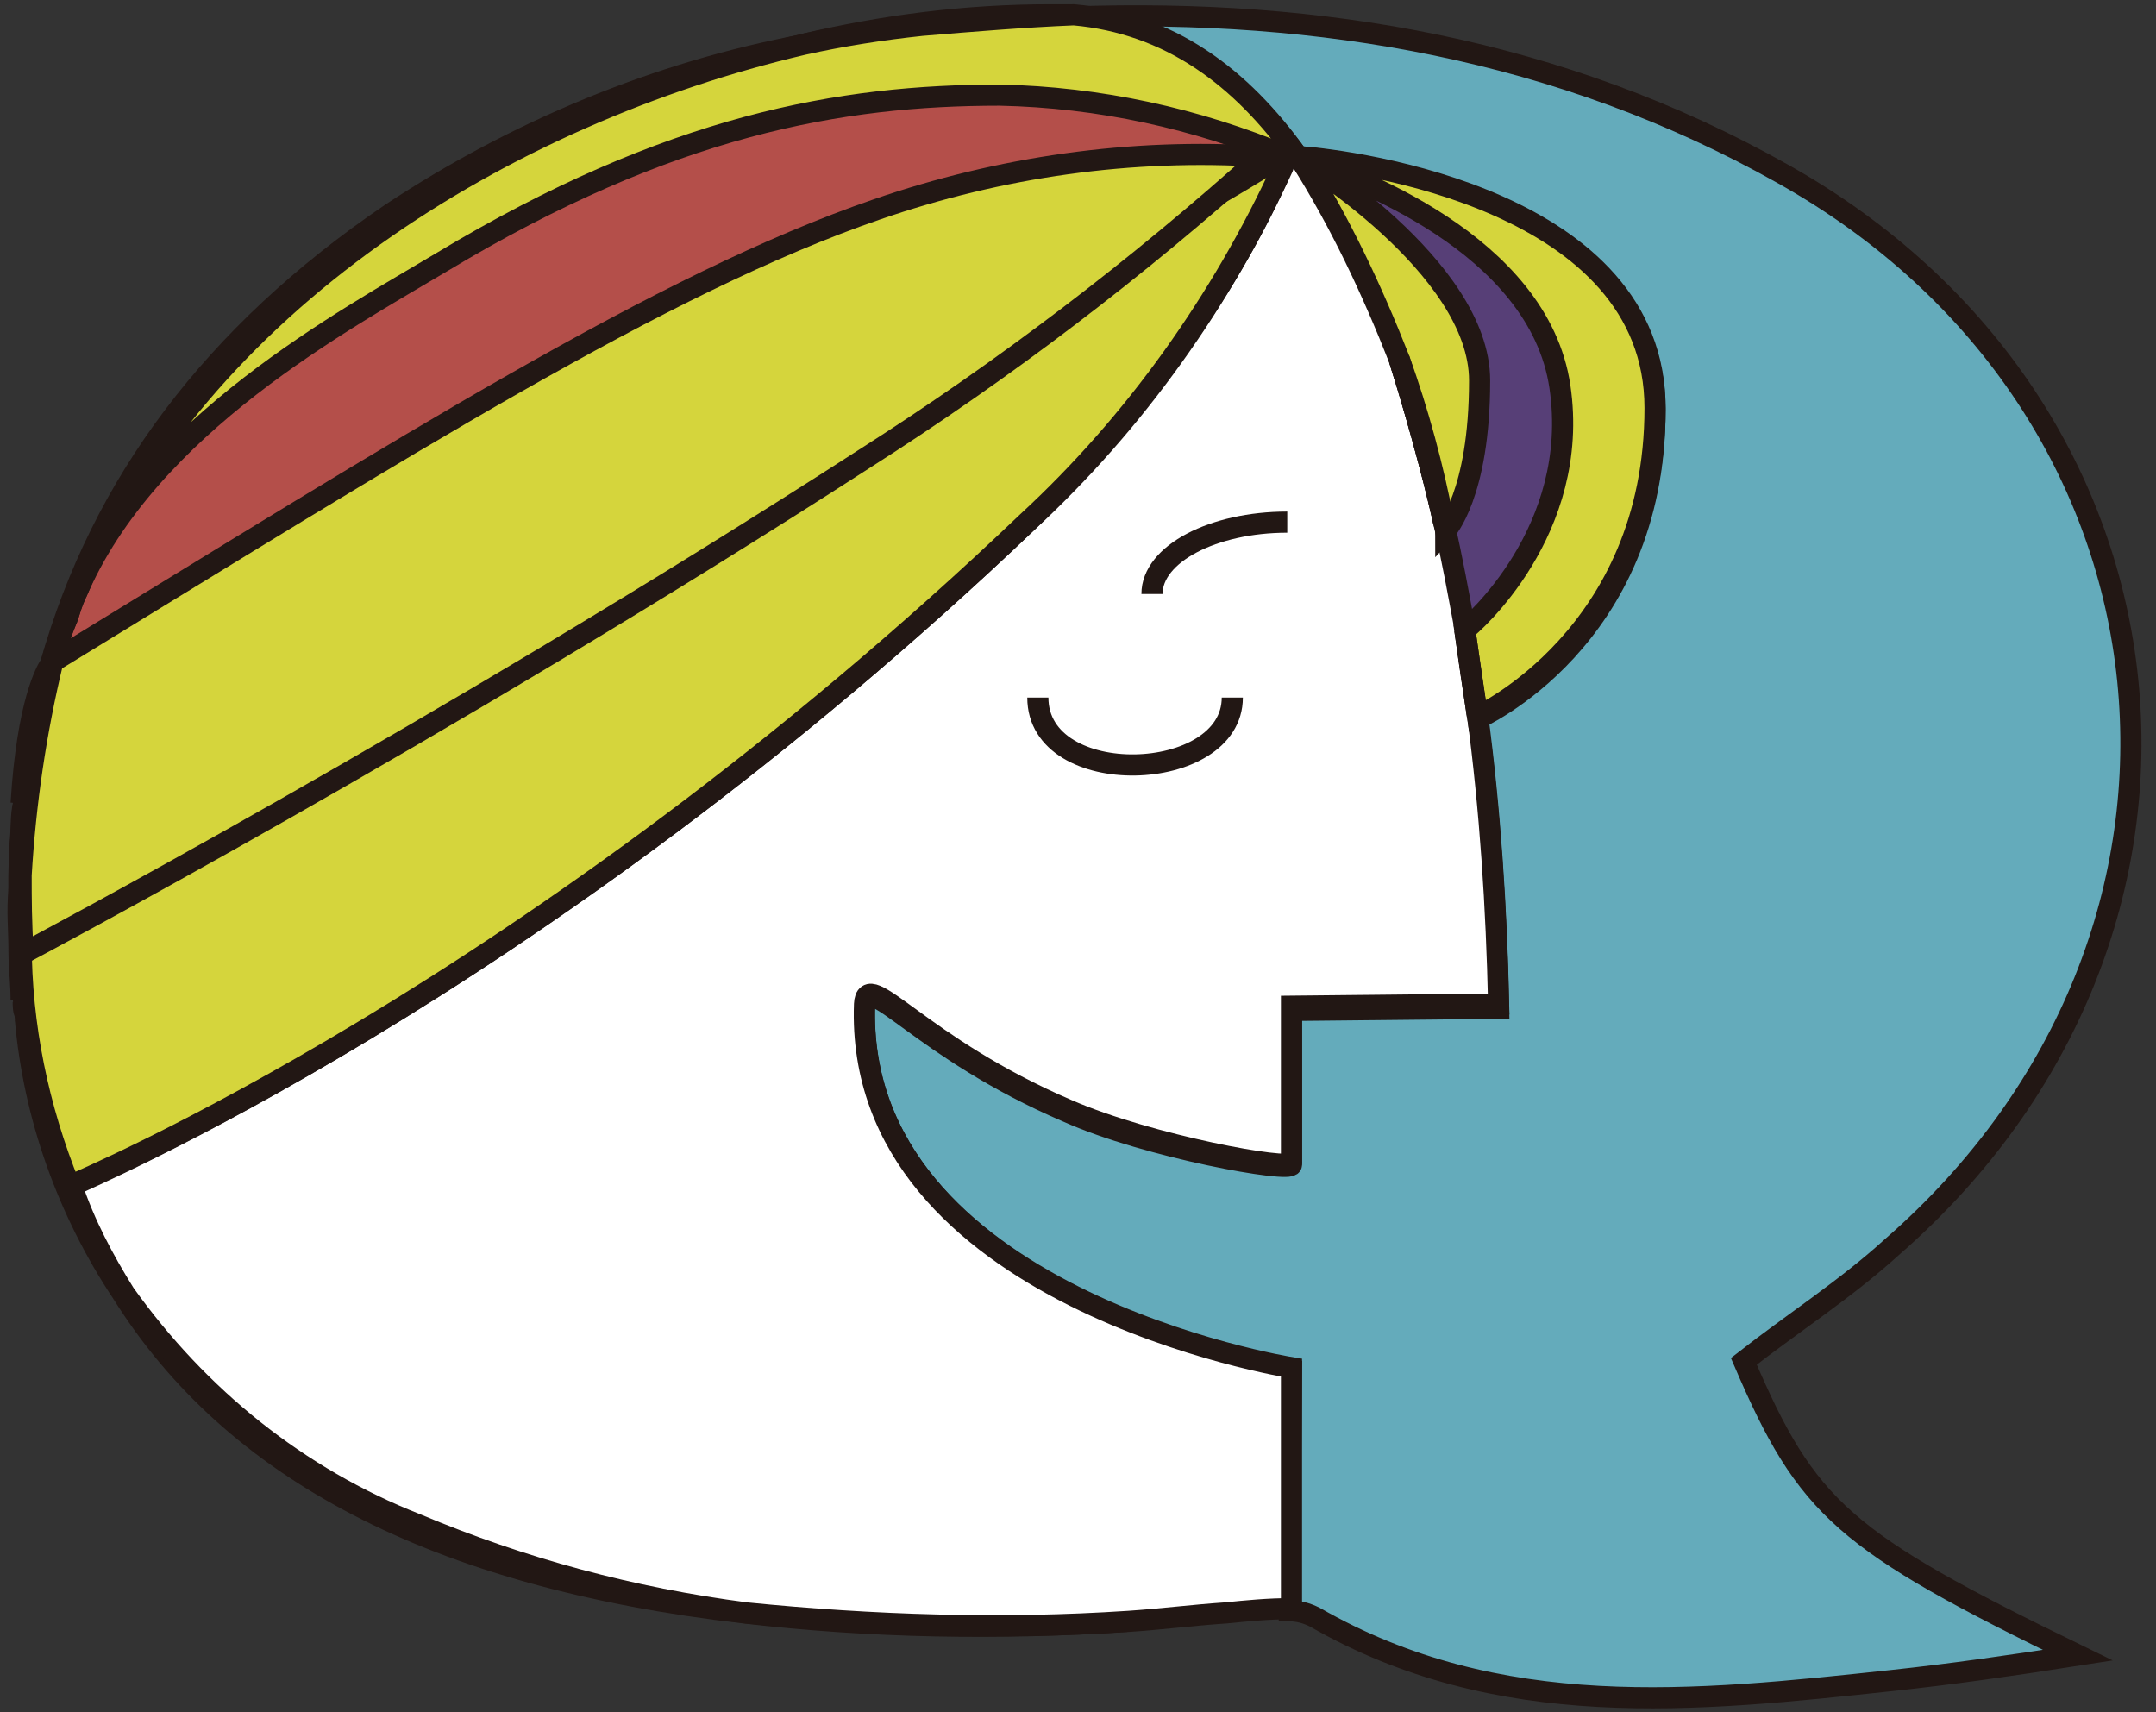 <?xml version="1.0" encoding="utf-8"?>
<!-- Generator: Adobe Illustrator 25.0.0, SVG Export Plug-In . SVG Version: 6.00 Build 0)  -->
<svg version="1.1" id="圖層_1" xmlns="http://www.w3.org/2000/svg" xmlns:xlink="http://www.w3.org/1999/xlink" x="0px" y="0px"
	 viewBox="0 0 102 81" style="enable-background:new 0 0 102 81;" xml:space="preserve">
<rect x="0" y="0" width="102" height="81" fill="#333333" stroke="none"/>
<style type="text/css">
	.st0{fill:#B44F4A;}
	.st1{fill:#64ABBB;stroke:#221714;stroke-miterlimit:10;}
	.st2{fill:#FFFFFF;stroke:#221714;stroke-miterlimit:10;}
	.st3{fill:#573F77;}
	.st4{fill:#D5D53C;stroke:#221714;stroke-miterlimit:10;}
	.st5{fill:none;stroke:#221714;stroke-miterlimit:10;}
</style>
<path class="st0" d="M40.9,10.1C30.7,13.6,19,21.2,2.5,31.3c0.1-0.4,0.2-0.7,0.3-1.1s0.2-0.7,0.3-1s0.3-0.8,0.4-1.1
	c3.5-8,12.9-13,17.4-15.7c10.7-6.5,18.9-7.9,26.4-7.9c4.5,0.1,8.9,0.9,13.1,2.6c0.1,0,0.2,0.1,0.2,0.2C60.3,6.8,51,6.7,40.9,10.1z"
	/>
<path class="st1" d="M61.1,64.8c0,0-20.6-3.4-20.2-17.2c0.1-1.8,2.6,2,9.6,5c3.8,1.7,10.6,2.9,10.6,2.5v-7.3l9.8-0.1
	c-0.1-4.6-0.4-9.2-1-13.7c0,0,8.4-3.7,8.4-14.6c0-9.8-14.1-11.7-16.9-12c-2.7-3.7-6.1-6.2-10.6-6.6c11.6-0.4,23,1.5,33.5,7.4
	c19.7,11,22.2,36,5.2,50.8c-2.2,2-4.7,3.6-7,5.4c3,7,4.7,8.5,15.8,13.9c-3.2,0.5-6,0.9-8.8,1.2c-9.3,1-18.6,2-27.3-3
	c-0.4-0.2-0.8-0.3-1.2-0.3l0,0L61.1,64.8z"/>
<path class="st2" d="M66.2,17c-1.1-3.4-2.7-6.6-4.7-9.5l0,0C63.4,9.4,65,13.4,66.2,17z"/>
<path class="st2" d="M1.1,47.4L1.1,47.4L1.2,48C1.1,47.8,1.1,47.6,1.1,47.4z"/>
<path class="st2" d="M3.6,28.1c-0.2,0.4-0.3,0.8-0.4,1.1c-0.3,0.7-0.5,1.4-0.8,2.2c2.4-8.5,7.7-15.6,16.1-21.3
	c5.9-3.9,12.6-6.7,19.6-8C23.9,5.4,9.4,14.3,3.6,28.1z"/>
<path class="st2" d="M53.3,76.7c-6,0.4-12.1,0.3-18.1-0.4C41.2,76.9,47.3,77.1,53.3,76.7z"/>
<path class="st2" d="M3.3,56.1c0.7,1.8,1.5,3.5,2.5,5.1c-2.6-3.9-4.2-8.4-4.6-13C1.5,50.9,2.2,53.6,3.3,56.1L3.3,56.1z"/>
<path class="st3" d="M70,18c0-5.4-8.5-10.5-8.5-10.5c2.4,0.8,11.4,4.2,12.3,10.8s-4.2,11.2-4.5,11.5c-0.3-1.6-0.6-3.3-1-5
	c0.1,0.2,0.1,0.4,0.1,0.4S70,23.4,70,18z"/>
<path class="st2" d="M0.9,45c0-1-0.1-1.9,0-2.9c0,0.4,0,0.8,0,1.2C0.9,43.8,0.9,44.4,0.9,45z"/>
<path class="st2" d="M0.9,42.1c0-0.2,0-0.4,0-0.6c0-1.2,0.1-2.3,0.2-3.4c0,0.5,0,1-0.1,1.5C0.9,40.4,0.9,41.2,0.9,42.1z"/>
<path class="st2" d="M2.4,31.4L2.4,31.4z"/>
<path class="st2" d="M19.6,72.1c5,2.1,10.3,3.5,15.6,4.2C20.5,74.6,11,69.5,5.8,61.2C9.2,66.1,14,69.9,19.6,72.1z"/>
<path class="st2" d="M38,2.1c3.8-0.9,7.7-1.4,11.7-1.4c0.4,0,0.8,0,1.1,0c-2.4,0.1-4.8,0.2-7.2,0.5C41.8,1.4,39.9,1.7,38,2.1z"/>
<path class="st2" d="M1,39.6c0,0.5,0,1.1,0,1.8s0,1.3-0.1,1.9c0-0.4,0-0.8,0-1.2C0.9,41.2,0.9,40.4,1,39.6z"/>
<path class="st2" d="M2.8,30.2c-0.1,0.4-0.2,0.7-0.3,1.1l-0.1,0.1l0,0l0,0c0.2-0.7,0.5-1.5,0.8-2.2C3,29.5,2.9,29.8,2.8,30.2z"/>
<path class="st4" d="M61.4,7.4h-0.5C56.6,5.6,52,4.6,47.3,4.5c-7.5,0-15.6,1.4-26.4,7.9C16.4,15.1,7,20.1,3.6,28.1
	C9.4,14.3,23.9,5.4,38,2.1c1.8-0.4,3.7-0.7,5.6-0.9C46,1,48.4,0.8,50.8,0.7C55.3,1.1,58.7,3.6,61.4,7.4z"/>
<path class="st2" d="M48.6,24.7c9.2-8.8,12.3-17.4,12.3-17.4l0.6,0.2c2,2.9,3.6,6.1,4.7,9.5c1.1,3.5,1.9,6.7,2.1,7.7
	c0.4,1.7,0.7,3.4,1,5l0,0l0.6,4.1l0,0c0.6,4.5,0.9,9.1,1,13.7l-9.8,0.1V55c0,0.4-6.7-0.8-10.6-2.5c-7-3-9.5-6.8-9.6-5
	c-0.5,13.9,20.2,17.2,20.2,17.2v11.4l0,0c-1.1,0-2.1,0.1-3.1,0.2c-1.5,0.1-3.1,0.3-4.6,0.4c-6,0.4-12.1,0.2-18.1-0.4
	c-5.4-0.7-10.6-2.1-15.6-4.2c-5.6-2.2-10.3-6-13.8-10.9c-1-1.6-1.9-3.3-2.5-5.1C3.7,55.9,25.2,47,48.6,24.7z"/>
<path class="st2" d="M0.9,45c0,0.8,0.1,1.5,0.1,2.3v-0.1C1,46.5,1,45.7,0.9,45z"/>
<path class="st2" d="M1.2,48L1.2,48C1.2,48.1,1.2,48.1,1.2,48z"/>
<path class="st2" d="M0.9,43.2C1,47.6,1.8,51.9,3.3,56l0,0c-1-2.5-1.7-5.2-2.1-7.9V48l-0.1-0.8C1,46.5,1,45.7,1,45
	C0.9,44.4,0.9,43.8,0.9,43.2z"/>
<path class="st2" d="M3.6,28.1c-0.2,0.4-0.3,0.8-0.4,1.1C3.3,28.8,3.4,28.4,3.6,28.1z"/>
<path class="st4" d="M60.6,7.3L60.6,7.3L60.6,7.3z"/>
<path class="st4" d="M1.1,45.1l31.5-22c0,0,28.3-15.4,28-15.8c0.1,0.2,0.2,0.4,0.1,0.6c-2.9,6.3-7,12.1-12.1,16.8
	C25.2,47,3.7,55.9,3.3,56.1C1.8,52.4,1,48.5,1,44.6L1.1,45.1z"/>
<path class="st2" d="M2.4,31.4C1.7,33.5,1.3,35.8,1,38C1.3,33.2,2.2,31.7,2.4,31.4z"/>
<path class="st2" d="M1,39.6c0-0.5,0-1.1,0.1-1.5c0.2-2.3,0.7-4.5,1.3-6.7l0,0C1.6,34.1,1.2,36.8,1,39.6z"/>
<path class="st2" d="M1,39.6c0.2-2.8,0.6-5.5,1.4-8.2l0,0l0.1-0.1C1.7,34.6,1.1,38,1,41.4C1,40.7,1,40.2,1,39.6z"/>
<path class="st4" d="M59.7,7.4c-5.9,5.3-12.2,10.1-18.8,14.3C20.6,34.8,1.1,45.1,1.1,45.1C1,43.7,1,42.5,1,41.4
	c0.2-3.4,0.7-6.8,1.5-10.1C19,21.2,31.3,13.4,41.5,9.9C47.3,7.9,53.5,7,59.7,7.4z"/>
<path class="st4" d="M78.3,19.3c0,10.8-8.4,14.6-8.4,14.6c-0.2-1.3-0.4-2.7-0.6-4.1c0.3-0.2,5.5-4.7,4.5-11.5s-9.9-10-12.3-10.8l0,0
	l-0.1-0.1C64.2,7.6,78.3,9.5,78.3,19.3z"/>
<path class="st2" d="M69.9,33.9l-0.6-4.1l0,0C69.5,31.2,69.7,32.6,69.9,33.9L69.9,33.9z"/>
<path class="st4" d="M70,18c0,5.4-1.6,7.1-1.6,7.1s0-0.1-0.1-0.4c-0.6-2.6-1.3-5.2-2.1-7.7c-1.3-3.3-2.8-6.5-4.7-9.5
	C61.4,7.4,70,12.6,70,18z"/>
<path class="st2" d="M66.2,17c0.9,2.5,1.6,5.1,2.1,7.7C68.1,23.7,67.3,20.5,66.2,17z"/>
<path class="st2" d="M60.3,20.9"/>
<path class="st2" d="M58.3,33c0,4.1-9.2,4.4-9.2,0"/>
<path class="st5" d="M54.5,28.1c0-1.9,2.9-3.4,6.4-3.4"/>
</svg>
